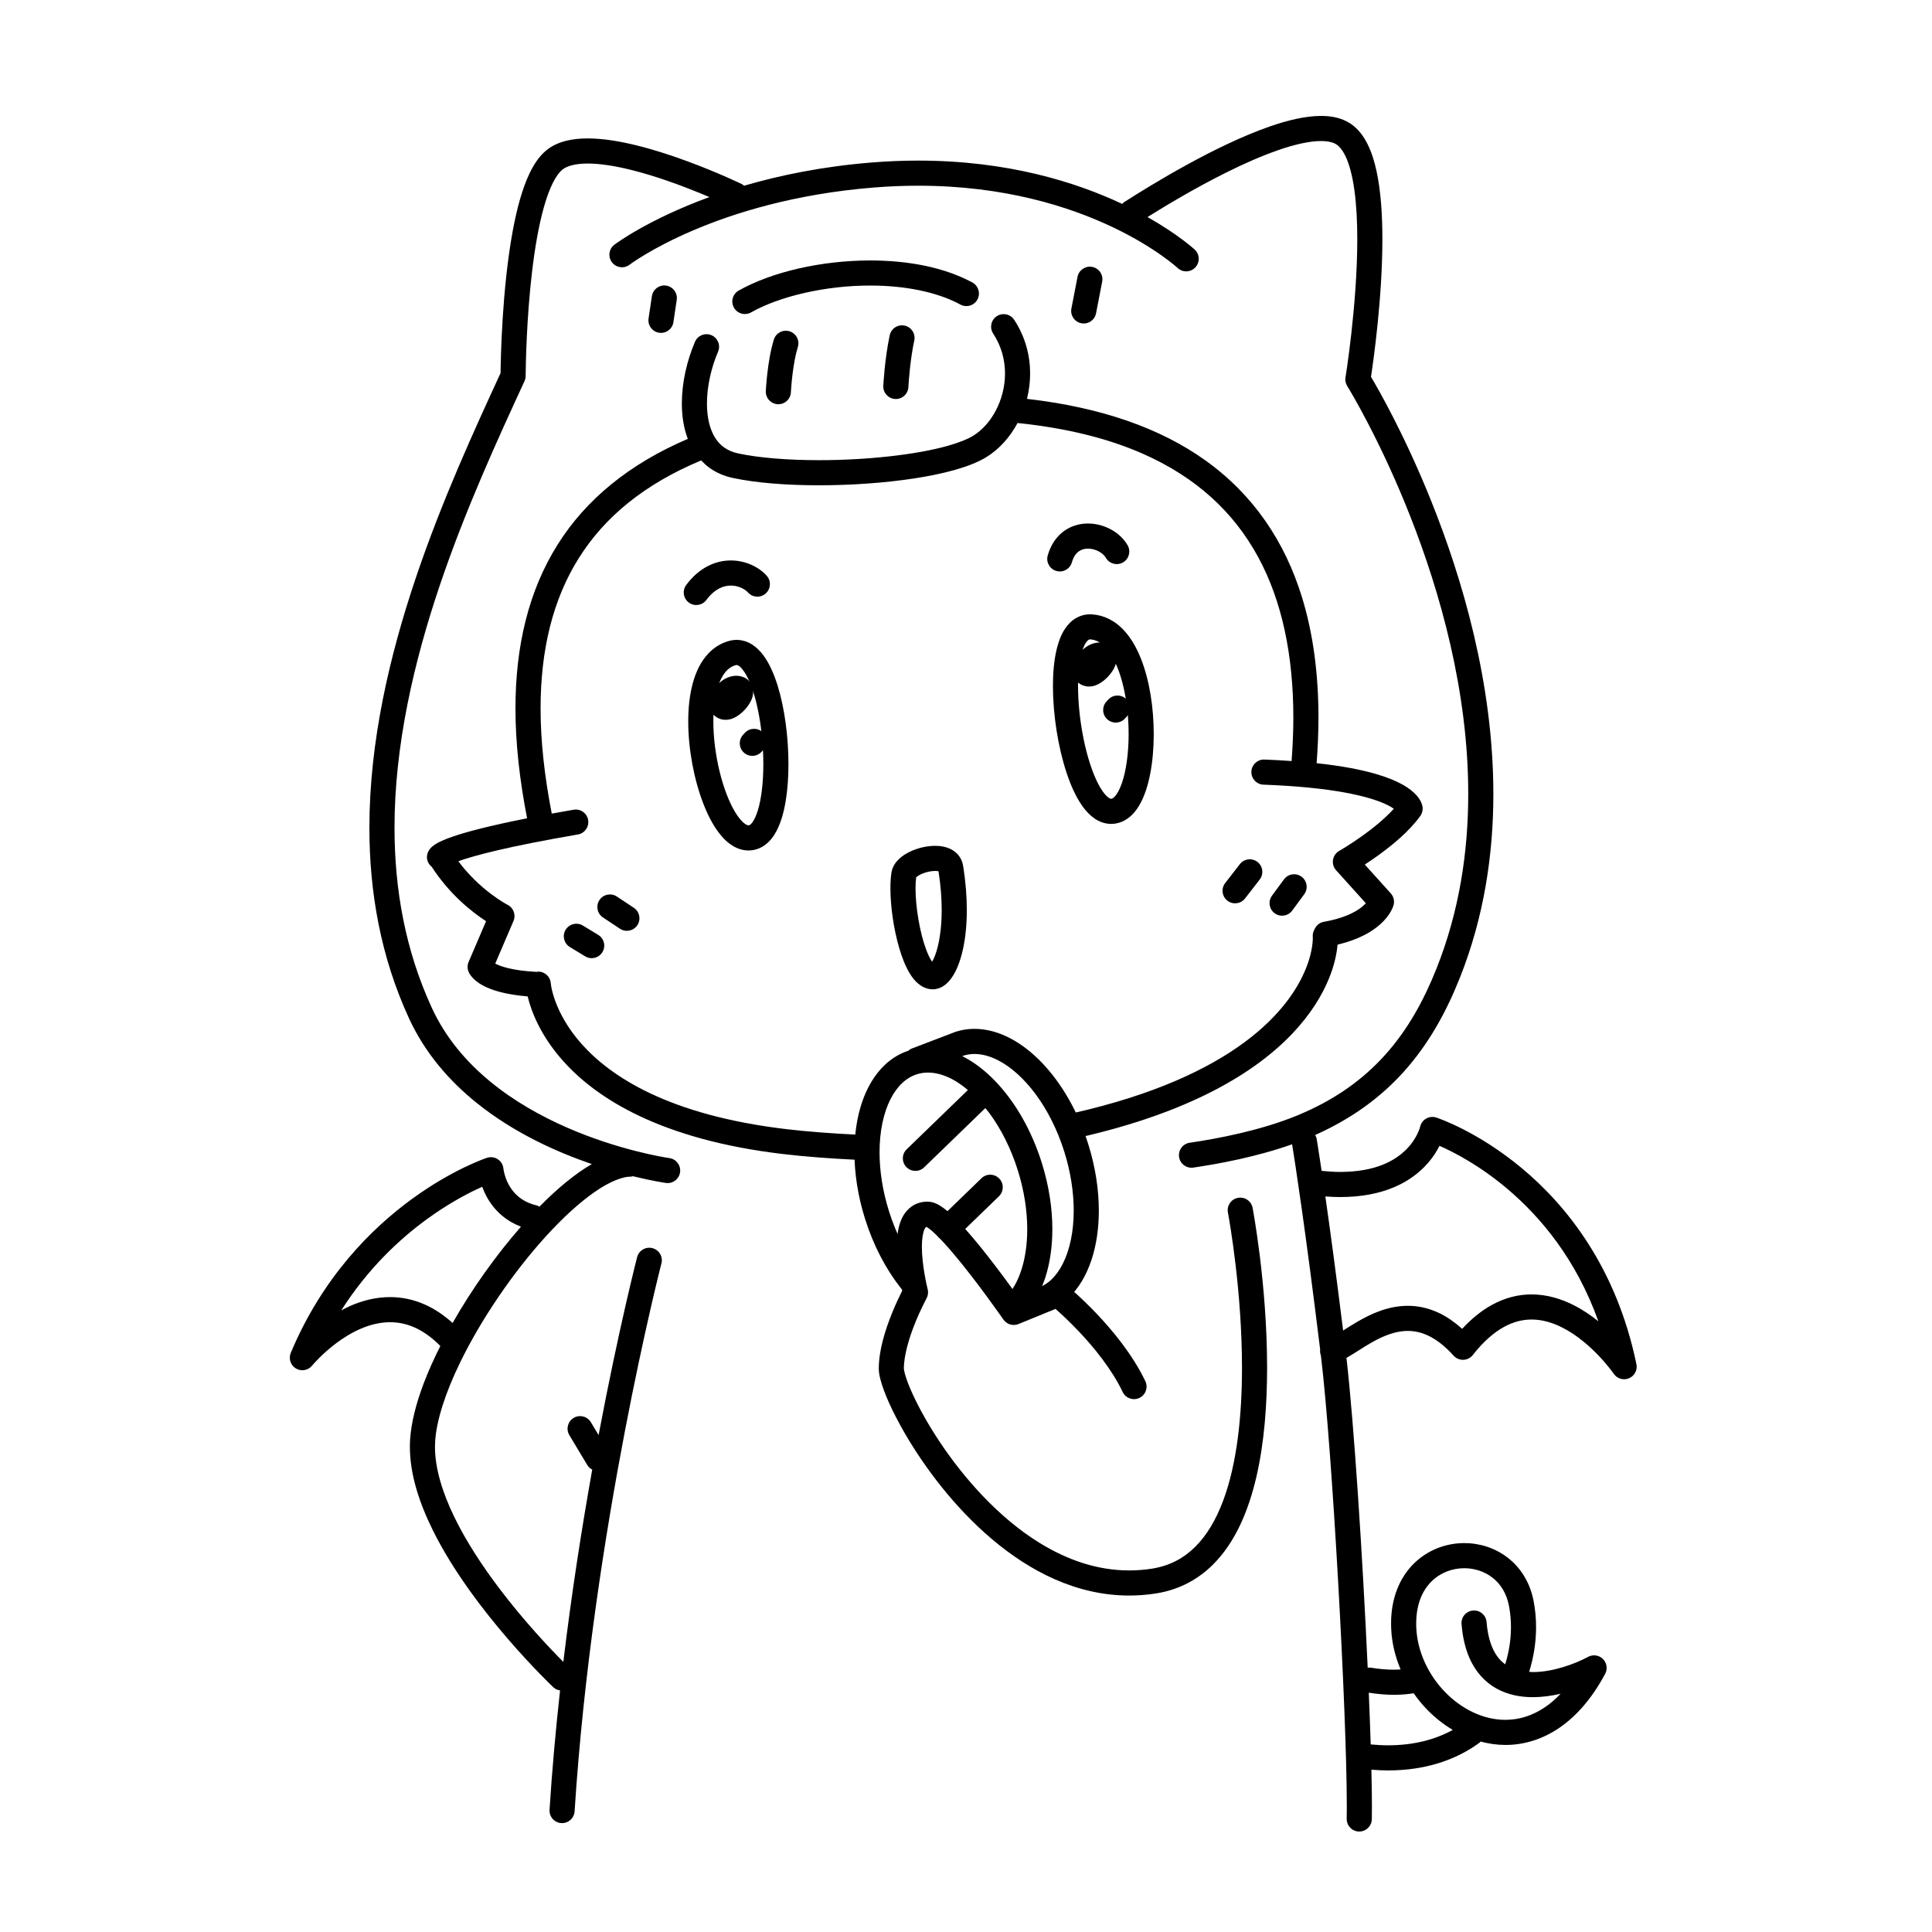 <svg width="200" height="200" viewBox="0 0 200 200" xmlns="http://www.w3.org/2000/svg"><g id="type=offer-payment, mode=dark"><g id="Group 432527112"><path id="Vector" d="M88.555 117.452L88.555 117.452C86.322 117.347 83.595 117.152 81.332 116.881C69.261 115.435 63.251 111.49 60.203 108.065C58.677 106.347 57.882 104.739 57.464 103.577C57.255 102.996 57.142 102.527 57.081 102.216C57.051 102.06 57.034 101.943 57.025 101.872L57.017 101.799L57.017 101.798C56.97 101.082 56.351 100.539 55.634 100.586C55.596 100.589 55.565 100.61 55.528 100.615C55.514 100.614 55.503 100.606 55.489 100.605L55.489 100.605C53.073 100.476 51.827 100.048 51.266 99.751L53.157 95.34C53.427 94.709 53.159 93.975 52.546 93.666C52.442 93.62 49.665 92.14 47.449 89.156C48.974 88.599 52.446 87.652 59.823 86.384C60.53 86.262 61.005 85.59 60.883 84.882C60.762 84.175 60.089 83.7 59.382 83.822L59.382 83.822C58.581 83.96 57.831 84.094 57.118 84.224C56.369 80.378 55.96 76.733 55.961 73.344C55.962 67.298 57.214 62.064 59.94 57.738C62.597 53.527 66.682 50.124 72.588 47.662C72.841 47.93 73.11 48.187 73.416 48.409C74.112 48.916 74.943 49.283 75.875 49.481C78.321 50.001 81.462 50.235 84.773 50.237C88.105 50.236 91.595 49.994 94.655 49.524C96.185 49.289 97.608 48.997 98.861 48.641C100.115 48.283 101.195 47.872 102.076 47.34C103.441 46.508 104.548 45.258 105.339 43.789C110.392 44.308 114.663 45.379 118.211 46.929C123.849 49.398 127.705 53.02 130.222 57.626C132.734 62.232 133.887 67.871 133.887 74.314C133.887 75.763 133.819 77.257 133.706 78.783C132.822 78.721 131.9 78.667 130.891 78.629C130.173 78.602 129.57 79.162 129.543 79.88C129.516 80.597 130.076 81.201 130.794 81.228C138.011 81.494 141.66 82.441 143.361 83.21C143.781 83.399 144.08 83.573 144.29 83.719C143.401 84.704 142.181 85.705 141.101 86.476C140.42 86.966 139.795 87.373 139.345 87.654C139.12 87.795 138.938 87.905 138.815 87.978L138.674 88.061L138.632 88.086C138.289 88.281 138.054 88.619 137.992 89.009C137.929 89.399 138.046 89.793 138.31 90.086L141.39 93.501C141.269 93.633 141.124 93.778 140.917 93.938C140.26 94.447 139.091 95.067 137.023 95.432C136.574 95.511 136.241 95.823 136.074 96.214C135.959 96.422 135.88 96.651 135.896 96.906L135.895 96.906L135.901 97.106C135.903 97.731 135.749 98.887 135.17 100.303C134.3 102.433 132.493 105.193 128.792 107.922C125.092 110.649 119.484 113.34 111.044 115.241C110.343 115.399 109.904 116.095 110.062 116.795C110.219 117.496 110.915 117.936 111.616 117.778C123.224 115.163 129.95 111.029 133.782 106.998C135.696 104.985 136.878 103.003 137.578 101.284C138.134 99.913 138.381 98.729 138.463 97.79C140.621 97.277 142.025 96.462 142.906 95.662C143.919 94.749 144.213 93.887 144.262 93.699C144.38 93.271 144.271 92.812 143.974 92.483L141.283 89.5C141.678 89.243 142.13 88.938 142.618 88.587C144.095 87.519 145.849 86.105 147.031 84.465C147.23 84.186 147.31 83.846 147.258 83.508C147.224 83.272 147.07 82.814 146.639 82.333C145.989 81.606 144.795 80.81 142.42 80.117C140.922 79.683 138.942 79.289 136.297 79.005C136.416 77.41 136.487 75.842 136.487 74.314C136.487 69.816 135.952 65.616 134.773 61.8C133.01 56.078 129.758 51.218 124.785 47.663C120.143 44.339 114.028 42.173 106.31 41.291C106.523 40.446 106.638 39.563 106.639 38.664C106.64 36.799 106.137 34.856 104.987 33.105C104.593 32.505 103.787 32.338 103.187 32.732C102.586 33.127 102.419 33.932 102.814 34.533L102.813 34.532C103.669 35.838 104.037 37.257 104.039 38.664C104.04 40.023 103.685 41.364 103.085 42.501C102.487 43.64 101.645 44.562 100.726 45.118C100.165 45.462 99.264 45.826 98.151 46.14C94.799 47.097 89.575 47.641 84.773 47.637C81.593 47.638 78.575 47.401 76.418 46.938C75.808 46.807 75.335 46.589 74.943 46.305C74.359 45.88 73.933 45.29 73.633 44.515C73.335 43.744 73.183 42.795 73.184 41.769C73.181 40.02 73.625 38.056 74.334 36.406C74.617 35.746 74.311 34.982 73.651 34.7C72.991 34.417 72.227 34.723 71.945 35.383C71.105 37.347 70.587 39.596 70.584 41.769C70.586 43.036 70.763 44.288 71.202 45.432C65.101 48.044 60.64 51.741 57.74 56.352C54.694 61.185 53.359 66.947 53.361 73.344C53.361 76.932 53.791 80.735 54.564 84.709C50.622 85.49 48.301 86.114 46.897 86.593C45.944 86.921 45.408 87.174 45.023 87.425C44.83 87.553 44.671 87.682 44.524 87.859C44.38 88.033 44.243 88.28 44.206 88.579C44.148 89.04 44.355 89.457 44.69 89.731C46.591 92.667 48.969 94.489 50.318 95.362L48.511 99.579C48.376 99.894 48.37 100.246 48.495 100.565C48.601 100.857 49.015 101.51 50.036 102.042C50.962 102.53 52.377 102.961 54.625 103.148C54.966 104.572 55.871 107.104 58.259 109.792C61.794 113.779 68.513 117.978 81.023 119.462C83.381 119.744 86.148 119.941 88.433 120.049C89.15 120.083 89.758 119.529 89.792 118.812C89.826 118.095 89.272 117.486 88.555 117.452Z"/><path id="Vector_2" d="M169.402 141.217C167.326 131.188 162.16 124.77 157.524 120.919C152.886 117.061 148.785 115.723 148.68 115.687C148.331 115.574 147.946 115.614 147.629 115.798C147.315 115.979 147.091 116.288 147.012 116.642L147.01 116.641C147.007 116.663 146.712 117.853 145.58 118.989C144.442 120.12 142.489 121.305 138.737 121.319C138.146 121.319 137.496 121.276 136.814 121.208C136.488 119.019 136.305 117.917 136.303 117.91C136.278 117.757 136.217 117.622 136.145 117.494C139.981 115.784 142.993 113.544 145.357 110.902C147.909 108.051 149.718 104.758 151.128 101.212C153.62 94.944 154.592 88.47 154.592 82.187C154.589 70.692 151.354 59.824 148.136 51.81C145.431 45.08 142.738 40.376 141.925 39.01C142.19 37.259 143.102 30.837 143.104 24.77C143.103 22.265 142.951 19.823 142.505 17.741C142.28 16.699 141.982 15.744 141.56 14.902C141.139 14.065 140.585 13.321 139.809 12.801C138.902 12.2 137.843 12.002 136.752 12C135.124 12.005 133.334 12.441 131.445 13.092C125.806 15.056 119.254 19.079 116.352 20.935C116.278 20.982 116.231 21.052 116.17 21.11C111.374 18.848 104.302 16.624 95.056 16.625C93.492 16.625 91.866 16.689 90.179 16.826C85.075 17.242 80.693 18.154 77.022 19.227C76.95 19.171 76.89 19.103 76.804 19.061C76.779 19.05 74.373 17.884 71.198 16.711C69.61 16.124 67.83 15.535 66.047 15.087C64.261 14.641 62.478 14.331 60.837 14.329C60.051 14.33 59.294 14.401 58.577 14.583C57.862 14.766 57.179 15.063 56.592 15.533C55.834 16.145 55.294 16.969 54.833 17.916C54.037 19.575 53.493 21.67 53.074 23.926C51.963 29.968 51.835 37.151 51.819 38.618C49.124 44.475 45.767 51.76 43.061 59.772C40.319 67.897 38.242 76.772 38.24 85.691C38.24 92.356 39.407 99.051 42.341 105.421C44.01 109.043 46.538 111.918 49.352 114.18C53.218 117.286 57.616 119.255 61.267 120.505C59.501 121.526 57.673 123.055 55.842 124.914C55.752 124.868 55.669 124.811 55.566 124.787L55.566 124.787C54.722 124.587 54.126 124.255 53.664 123.87C52.974 123.295 52.579 122.565 52.36 121.961C52.251 121.661 52.187 121.398 52.153 121.219L52.12 121.022L52.115 120.983L52.115 120.98H52.114C52.08 120.585 51.87 120.229 51.54 120.009C51.208 119.788 50.793 119.732 50.414 119.856C50.323 119.887 46.911 121.016 42.676 124.095C38.445 127.172 33.384 132.221 30.102 140.044C29.851 140.641 30.077 141.329 30.632 141.662C31.186 141.995 31.898 141.87 32.307 141.369L32.308 141.369C32.326 141.345 33.301 140.171 34.81 139.044C35.563 138.48 36.447 137.929 37.396 137.528C38.346 137.126 39.354 136.875 40.38 136.875C41.214 136.876 42.064 137.036 42.955 137.435C43.794 137.813 44.676 138.421 45.585 139.335C44.914 140.669 44.317 141.99 43.836 143.271C43.072 145.312 42.571 147.25 42.454 149.02C42.438 149.272 42.43 149.527 42.43 149.782C42.435 152.663 43.419 155.61 44.824 158.448C46.94 162.701 50.045 166.727 52.628 169.72C55.21 172.71 57.27 174.656 57.293 174.677C57.489 174.862 57.73 174.95 57.977 174.991C57.532 179.027 57.155 183.167 56.888 187.345C56.842 188.062 57.386 188.68 58.102 188.726C58.819 188.771 59.437 188.228 59.483 187.511C60.411 172.96 62.66 158.765 64.676 148.219C65.685 142.945 66.635 138.583 67.332 135.542C67.68 134.021 67.966 132.831 68.164 132.022C68.263 131.618 68.34 131.309 68.392 131.101C68.445 130.894 68.471 130.791 68.471 130.791C68.651 130.095 68.233 129.386 67.538 129.207C66.843 129.027 66.134 129.445 65.954 130.14L65.954 130.14C65.949 130.163 64.059 137.479 61.966 148.559L61.168 147.229C60.799 146.613 60.001 146.413 59.385 146.782C58.769 147.152 58.569 147.95 58.939 148.566L60.806 151.679C60.93 151.885 61.111 152.025 61.308 152.133C60.247 158.059 59.181 164.842 58.316 172.039C57.031 170.75 54.306 167.901 51.656 164.392C49.942 162.124 48.264 159.583 47.032 157.046C45.797 154.509 45.025 151.98 45.03 149.782C45.03 149.581 45.036 149.382 45.049 149.188C45.179 147.056 46.115 144.168 47.59 141.13C49.794 136.564 53.181 131.622 56.6 127.887C58.307 126.02 60.025 124.453 61.567 123.387C63.105 122.31 64.476 121.788 65.306 121.805C65.383 121.805 65.448 121.775 65.521 121.762C67.579 122.27 68.898 122.454 68.934 122.459C69.645 122.558 70.302 122.061 70.401 121.35C70.499 120.639 70.003 119.983 69.292 119.884L69.291 119.884L69.249 119.878C68.751 119.805 63.98 119.044 58.663 116.712C56.004 115.548 53.211 113.993 50.741 111.959C48.27 109.924 46.125 107.42 44.703 104.334C41.95 98.356 40.841 92.056 40.84 85.691C40.839 77.179 42.836 68.561 45.524 60.603C48.212 52.644 51.583 45.351 54.297 39.452C54.376 39.279 54.415 39.102 54.416 38.913C54.416 38.912 54.416 38.845 54.417 38.708C54.428 37.687 54.508 32.974 55.072 28.177C55.352 25.781 55.757 23.361 56.313 21.408C56.59 20.433 56.906 19.575 57.242 18.91C57.575 18.243 57.935 17.782 58.216 17.562C58.446 17.378 58.775 17.216 59.219 17.103C59.662 16.989 60.213 16.929 60.837 16.929C62.144 16.927 63.759 17.193 65.414 17.609C67.9 18.232 70.482 19.184 72.427 19.979C72.791 20.127 73.123 20.267 73.438 20.401C67.052 22.73 63.678 25.273 63.597 25.335C63.026 25.77 62.917 26.586 63.353 27.157C63.789 27.728 64.605 27.837 65.176 27.401L65.176 27.401C65.317 27.295 74.061 20.746 90.39 19.418C92.007 19.286 93.562 19.225 95.056 19.225C103.98 19.226 110.715 21.387 115.217 23.531C117.468 24.604 119.158 25.673 120.277 26.466C120.836 26.862 121.252 27.19 121.524 27.413C121.66 27.525 121.76 27.611 121.823 27.667L121.891 27.727L121.904 27.74L121.904 27.739C122.428 28.23 123.251 28.204 123.741 27.68C124.232 27.155 124.206 26.333 123.682 25.842C123.62 25.785 121.96 24.261 118.79 22.469C120.777 21.226 123.736 19.459 126.834 17.912C128.677 16.99 130.565 16.149 132.297 15.549C134.026 14.945 135.609 14.595 136.752 14.6C137.526 14.598 138.059 14.754 138.366 14.964C138.641 15.144 138.952 15.499 139.237 16.069C139.667 16.918 140.007 18.205 140.211 19.718C140.419 21.233 140.505 22.974 140.505 24.77C140.505 28.165 140.2 31.754 139.894 34.482C139.741 35.846 139.589 36.997 139.474 37.804C139.417 38.208 139.369 38.525 139.336 38.741C139.303 38.957 139.285 39.067 139.285 39.067C139.234 39.38 139.297 39.696 139.465 39.965L139.496 40.015C139.841 40.578 142.979 45.782 146.018 53.52C149.06 61.258 151.995 71.527 151.992 82.187C151.992 88.204 151.062 94.341 148.712 100.251C147.378 103.604 145.713 106.606 143.419 109.167C141.124 111.729 138.197 113.869 134.245 115.491C130.519 117.021 126.039 117.879 123.156 118.296C122.445 118.4 121.953 119.06 122.057 119.77C122.16 120.481 122.82 120.973 123.531 120.869C126.176 120.481 130.081 119.76 133.758 118.456C133.767 118.51 133.778 118.575 133.793 118.672C134.043 120.222 135.131 127.179 136.662 139.707C136.643 139.896 136.655 140.091 136.726 140.281C136.728 140.287 136.732 140.29 136.734 140.295C136.74 140.341 136.745 140.382 136.75 140.428C137.912 149.977 139.424 177.413 139.421 187.037C139.421 187.492 139.417 187.906 139.411 188.277C139.398 188.995 139.97 189.587 140.688 189.599C141.406 189.612 141.998 189.04 142.01 188.322C142.017 187.934 142.021 187.505 142.021 187.037C142.02 185.956 142.001 184.655 141.967 183.198C142.55 183.243 143.123 183.274 143.678 183.274C147.561 183.278 150.752 182.176 153.17 180.394C153.211 180.364 153.232 180.32 153.268 180.286C154.098 180.506 154.955 180.636 155.832 180.637C157.705 180.64 159.638 180.082 161.413 178.869C163.19 177.658 164.808 175.815 166.166 173.274C166.436 172.768 166.344 172.147 165.938 171.741C165.533 171.336 164.911 171.244 164.406 171.514C163.015 172.269 160.681 173.103 158.691 173.091C158.555 173.091 158.43 173.073 158.298 173.066C158.77 171.546 159.013 169.986 159.014 168.458C159.014 167.543 158.931 166.64 158.765 165.766C158.402 163.83 157.408 162.281 156.095 161.264C154.783 160.244 153.181 159.741 151.582 159.741C149.705 159.74 147.799 160.438 146.358 161.863C144.914 163.285 143.996 165.425 144.003 168.071C144.003 168.239 144.007 168.406 144.014 168.574C144.077 170.057 144.428 171.487 144.988 172.819C144.763 172.833 144.537 172.846 144.293 172.846C143.579 172.846 142.781 172.783 141.887 172.633C141.783 172.616 141.684 172.636 141.583 172.644C141.061 161.179 140.161 147.274 139.384 140.569C139.618 140.435 139.852 140.296 140.092 140.146C140.938 139.614 141.85 139.006 142.809 138.545C143.769 138.082 144.752 137.776 145.738 137.777C146.433 137.779 147.142 137.92 147.923 138.302C148.703 138.686 149.56 139.321 150.479 140.339C150.738 140.625 151.104 140.78 151.49 140.767C151.875 140.753 152.229 140.573 152.467 140.269C153.591 138.835 154.678 137.92 155.688 137.365C156.701 136.81 157.638 136.599 158.551 136.597C159.636 136.596 160.706 136.912 161.721 137.424C163.243 138.188 164.608 139.397 165.565 140.416C166.045 140.925 166.425 141.384 166.681 141.712C166.809 141.875 166.906 142.006 166.969 142.093L167.039 142.19L167.054 142.212L167.056 142.214C167.405 142.726 168.067 142.92 168.638 142.677C169.209 142.435 169.528 141.824 169.402 141.217ZM40.38 134.275C38.906 134.276 37.537 134.638 36.326 135.157C35.975 135.308 35.649 135.481 35.324 135.654C38.073 131.337 41.339 128.285 44.206 126.198C46.175 124.765 47.952 123.789 49.227 123.176C49.48 123.053 49.708 122.949 49.919 122.855C50.029 123.155 50.168 123.48 50.347 123.818C50.708 124.497 51.235 125.229 51.996 125.865C52.524 126.308 53.173 126.694 53.928 126.987C51.342 129.943 48.856 133.434 46.854 136.952C45.93 136.122 44.98 135.495 44.02 135.064C42.793 134.511 41.555 134.274 40.38 134.275ZM148.187 163.711C149.106 162.8 150.34 162.342 151.582 162.341C152.638 162.341 153.677 162.676 154.498 163.316C155.318 163.96 155.948 164.895 156.211 166.251C156.345 166.958 156.414 167.7 156.414 168.458C156.414 169.722 156.211 171.027 155.818 172.29C155.51 172.067 155.23 171.792 154.976 171.44C154.45 170.702 154.025 169.588 153.889 167.912C153.831 167.197 153.204 166.664 152.489 166.722C151.773 166.78 151.24 167.407 151.298 168.122L151.298 168.122C151.406 169.465 151.678 170.62 152.106 171.605C152.74 173.083 153.758 174.166 154.94 174.81C156.123 175.459 157.425 175.691 158.691 175.691C159.669 175.687 160.636 175.551 161.553 175.338C161.026 175.894 160.488 176.353 159.949 176.72C158.581 177.649 157.2 178.034 155.832 178.037C153.587 178.042 151.322 176.945 149.592 175.16C147.861 173.381 146.71 170.953 146.612 168.466C146.606 168.329 146.603 168.198 146.603 168.071C146.611 165.999 147.273 164.625 148.187 163.711ZM144.293 175.446C145.031 175.446 145.712 175.387 146.343 175.287C146.761 175.885 147.222 176.451 147.726 176.971C148.52 177.789 149.417 178.503 150.389 179.08C148.61 180.062 146.409 180.671 143.678 180.674C143.108 180.674 142.509 180.638 141.894 180.583C141.842 178.923 141.776 177.126 141.696 175.228C142.625 175.371 143.495 175.446 144.293 175.446ZM158.551 133.997C157.218 133.995 155.81 134.327 154.435 135.087C153.388 135.663 152.362 136.48 151.362 137.561C150.605 136.882 149.841 136.348 149.07 135.969C147.943 135.413 146.806 135.175 145.738 135.177C143.701 135.182 141.968 135.991 140.568 136.794C140 137.122 139.497 137.444 139.039 137.736C138.295 131.734 137.667 127.121 137.2 123.857C137.731 123.896 138.246 123.918 138.737 123.918C140.967 123.919 142.783 123.536 144.242 122.929C146.433 122.022 147.782 120.614 148.546 119.435C148.735 119.144 148.889 118.868 149.017 118.615C150.48 119.259 153.176 120.64 156.062 123.086C159.478 125.984 163.161 130.342 165.466 136.784C164.707 136.174 163.848 135.585 162.893 135.103C161.61 134.455 160.143 133.998 158.551 133.997Z"/><path id="Vector_3" d="M101.184 31.003C101.525 30.371 101.289 29.582 100.657 29.241C97.628 27.614 93.869 26.966 90.088 26.961C85.042 26.971 79.964 28.12 76.471 30.076C75.845 30.429 75.624 31.221 75.977 31.847C76.329 32.473 77.122 32.694 77.748 32.341L77.747 32.341C80.663 30.684 85.457 29.552 90.088 29.561C93.565 29.557 96.953 30.19 99.422 31.529C100.054 31.87 100.843 31.635 101.184 31.003Z"/><path id="Vector_4" d="M113.463 32.434L114.098 29.154C114.234 28.449 113.773 27.767 113.069 27.631C112.364 27.494 111.682 27.955 111.545 28.66L110.911 31.94C110.774 32.645 111.235 33.327 111.94 33.463C112.645 33.6 113.327 33.139 113.463 32.434Z"/><path id="Vector_5" d="M69.711 33.351L70.055 31.044C70.16 30.333 69.671 29.672 68.96 29.566C68.25 29.461 67.589 29.95 67.483 30.661L67.139 32.968C67.034 33.678 67.523 34.34 68.234 34.446C68.944 34.551 69.605 34.062 69.711 33.351Z"/><path id="Vector_6" d="M80.109 35.153L80.109 35.153C79.751 36.315 79.555 37.619 79.434 38.66C79.314 39.699 79.278 40.464 79.277 40.484C79.243 41.201 79.796 41.81 80.514 41.844C81.231 41.878 81.84 41.325 81.874 40.608L81.88 40.492C81.897 40.215 81.948 39.469 82.061 38.59C82.173 37.712 82.351 36.695 82.592 35.923C82.805 35.237 82.421 34.509 81.736 34.297C81.05 34.084 80.322 34.467 80.109 35.153Z"/><path id="Vector_7" d="M92.105 34.705L92.104 34.705C91.575 37.177 91.443 39.904 91.439 39.94C91.403 40.657 91.954 41.267 92.672 41.304C93.389 41.34 93.999 40.789 94.036 40.072L94.042 39.963C94.071 39.449 94.233 37.16 94.646 35.252C94.797 34.55 94.35 33.858 93.649 33.708C92.947 33.556 92.255 34.003 92.105 34.705Z"/><path id="Vector_8" d="M74.614 86.458C74.975 86.89 75.375 87.268 75.849 87.557C76.319 87.845 76.883 88.041 77.486 88.04C77.642 88.04 77.803 88.028 77.966 88.001L77.971 88C78.386 87.929 78.775 87.761 79.103 87.537C79.68 87.14 80.079 86.601 80.392 86.009C80.857 85.116 81.145 84.064 81.34 82.892C81.531 81.722 81.62 80.433 81.62 79.102C81.617 76.301 81.233 73.321 80.484 70.924C80.103 69.724 79.641 68.666 79.004 67.813C78.683 67.388 78.312 67.01 77.854 66.719C77.4 66.43 76.839 66.239 76.254 66.242C75.981 66.242 75.705 66.281 75.438 66.358C74.628 66.585 73.922 67.032 73.37 67.603C72.537 68.467 72.027 69.572 71.703 70.777C71.381 71.986 71.247 73.313 71.246 74.686C71.25 77.605 71.852 80.73 72.825 83.237C73.317 84.491 73.895 85.592 74.614 86.458ZM74.497 70.604C74.708 70.092 74.963 69.694 75.236 69.415C75.511 69.134 75.793 68.961 76.147 68.859L76.155 68.857L76.254 68.842C76.305 68.844 76.35 68.848 76.467 68.918C76.666 69.034 77.021 69.42 77.344 70.054C77.838 70.999 78.278 72.435 78.569 74.039C78.863 75.645 79.02 77.425 79.02 79.102C79.023 80.95 78.822 82.684 78.457 83.872C78.279 84.465 78.056 84.914 77.867 85.157C77.773 85.281 77.692 85.353 77.638 85.389L77.532 85.436L77.486 85.44C77.437 85.439 77.356 85.43 77.2 85.336C76.928 85.179 76.496 84.733 76.09 84.049C75.472 83.027 74.892 81.515 74.489 79.851C74.083 78.185 73.845 76.36 73.846 74.686C73.843 73.087 74.07 71.626 74.497 70.604Z"/><path id="Vector_9" d="M75.436 66.359L75.439 66.358L75.443 66.357L75.436 66.359Z"/><path id="Vector_10" d="M112.098 83.517C112.447 83.993 112.838 84.412 113.318 84.739C113.794 85.064 114.388 85.292 115.027 85.29L115.136 85.288L115.148 85.288C115.598 85.269 116.036 85.139 116.411 84.933C117.073 84.569 117.544 84.019 117.916 83.403C118.469 82.474 118.826 81.35 119.072 80.09C119.315 78.831 119.434 77.438 119.435 76.002C119.431 73.296 119.019 70.451 118.083 68.119C117.612 66.954 117.007 65.906 116.185 65.082C115.378 64.266 114.298 63.681 113.069 63.603L113.069 63.6L113.049 63.6C113.047 63.599 113.045 63.599 113.043 63.599V63.599L112.85 63.592C112.064 63.582 111.305 63.928 110.793 64.433C110.015 65.195 109.631 66.187 109.365 67.298C109.107 68.414 109 69.679 108.999 71.027C109.002 73.975 109.52 77.305 110.415 80.012C110.867 81.367 111.406 82.566 112.098 83.517ZM112.117 67.138C112.276 66.704 112.465 66.427 112.59 66.312C112.725 66.198 112.735 66.202 112.85 66.192L112.861 66.192L112.884 66.194C113.416 66.232 113.859 66.443 114.348 66.921C115.073 67.631 115.746 68.981 116.177 70.624C116.615 72.264 116.836 74.18 116.835 76.002C116.838 77.965 116.573 79.832 116.128 81.091C115.91 81.72 115.644 82.187 115.427 82.428C115.318 82.551 115.228 82.617 115.169 82.649L115.036 82.69L115.027 82.69C114.99 82.688 114.928 82.686 114.776 82.585C114.512 82.419 114.078 81.912 113.687 81.147C113.087 80.002 112.547 78.327 112.178 76.519C111.807 74.709 111.598 72.757 111.599 71.027C111.594 69.425 111.789 68.003 112.117 67.138Z"/><path id="Vector_11" d="M93.093 98.163C93.387 99.152 93.734 100.049 94.195 100.798C94.428 101.173 94.69 101.517 95.036 101.813C95.378 102.105 95.841 102.362 96.4 102.408L96.422 102.41L96.553 102.414C96.959 102.415 97.323 102.281 97.607 102.108C98.106 101.797 98.431 101.384 98.72 100.906C99.145 100.185 99.469 99.276 99.708 98.157C99.944 97.039 100.084 95.715 100.084 94.198C100.084 92.822 99.969 91.288 99.698 89.612C99.641 89.246 99.49 88.886 99.269 88.597C98.936 88.157 98.489 87.897 98.068 87.753C97.643 87.608 97.222 87.561 96.806 87.56C95.885 87.565 94.971 87.794 94.157 88.185C93.751 88.385 93.369 88.626 93.03 88.955C92.699 89.281 92.378 89.724 92.282 90.336C92.206 90.837 92.176 91.377 92.176 91.953C92.179 93.864 92.514 96.187 93.093 98.163ZM95.547 90.413C95.95 90.253 96.445 90.157 96.806 90.159C96.957 90.157 97.076 90.176 97.155 90.195C97.385 91.67 97.484 93.014 97.484 94.198C97.486 96.261 97.185 97.861 96.819 98.849C96.71 99.15 96.595 99.384 96.493 99.559C96.309 99.296 96.089 98.869 95.89 98.338C95.223 96.599 94.768 93.858 94.776 91.953C94.775 91.515 94.801 91.132 94.842 90.822C94.919 90.742 95.189 90.544 95.547 90.413Z"/><path id="Vector_12" d="M74.445 60.922C74.867 60.703 75.269 60.619 75.658 60.618C76.039 60.618 76.408 60.705 76.722 60.844C77.036 60.981 77.29 61.175 77.433 61.335C77.912 61.869 78.734 61.913 79.268 61.434C79.802 60.954 79.847 60.132 79.367 59.598C78.941 59.126 78.401 58.745 77.774 58.466C77.147 58.189 76.429 58.018 75.658 58.018C74.876 58.017 74.041 58.199 73.243 58.617C72.444 59.032 71.69 59.678 71.038 60.556C70.61 61.132 70.73 61.946 71.306 62.375C71.882 62.803 72.696 62.684 73.125 62.108L73.124 62.107C73.575 61.504 74.024 61.142 74.445 60.922Z"/><path id="Vector_13" d="M128.886 93.008L130.403 91.051C130.843 90.483 130.739 89.667 130.172 89.227C129.604 88.787 128.788 88.891 128.348 89.458L126.831 91.415C126.391 91.983 126.495 92.799 127.062 93.239C127.63 93.679 128.446 93.575 128.886 93.008Z"/><path id="Vector_14" d="M133.769 94.263L135.012 92.574C135.438 91.996 135.314 91.182 134.736 90.757C134.158 90.331 133.344 90.454 132.918 91.032L131.675 92.721C131.249 93.299 131.373 94.113 131.951 94.538C132.529 94.964 133.343 94.841 133.769 94.263Z"/><path id="Vector_15" d="M61.927 96.778L60.341 95.814C59.727 95.442 58.928 95.637 58.554 96.25C58.182 96.864 58.377 97.663 58.99 98.036L60.576 99C61.19 99.373 61.989 99.178 62.362 98.564C62.735 97.951 62.54 97.151 61.927 96.778Z"/><path id="Vector_16" d="M65.978 95.777C66.375 95.179 66.212 94.372 65.614 93.975L63.857 92.809C63.259 92.412 62.452 92.575 62.055 93.173C61.658 93.771 61.821 94.578 62.419 94.975L64.176 96.141C64.774 96.538 65.581 96.375 65.978 95.777Z"/><path id="Vector_17" d="M111.663 57.085C111.929 56.891 112.246 56.795 112.623 56.794C112.994 56.792 113.407 56.9 113.749 57.085C114.093 57.268 114.354 57.524 114.478 57.745C114.837 58.367 115.631 58.58 116.253 58.222C116.875 57.863 117.089 57.068 116.731 56.446C116.309 55.721 115.685 55.176 114.979 54.794C114.269 54.415 113.464 54.195 112.623 54.194C111.782 54.192 110.888 54.428 110.124 54.99C109.357 55.549 108.767 56.419 108.461 57.497C108.263 58.187 108.661 58.907 109.351 59.106C110.041 59.304 110.762 58.906 110.96 58.216L110.96 58.216C111.143 57.594 111.4 57.283 111.663 57.085Z"/><path id="Vector_18" d="M103.44 122.001C102.941 121.485 102.118 121.472 101.602 121.971C100.132 123.394 98.662 124.817 97.194 126.24C96.678 126.739 96.665 127.562 97.164 128.078C97.664 128.594 98.487 128.607 99.003 128.108L99.002 128.107C100.471 126.685 101.941 125.262 103.41 123.839C103.926 123.339 103.939 122.517 103.44 122.001Z"/><path id="Vector_19" d="M107.843 109.996C106.821 108.934 105.714 108.073 104.544 107.466C103.376 106.86 102.136 106.508 100.881 106.507C100.238 106.507 99.593 106.6 98.966 106.797L98.891 106.823L94.381 108.547C94.247 108.598 94.137 108.682 94.032 108.768C93.124 109.072 92.307 109.571 91.619 110.218C90.536 111.235 89.752 112.584 89.231 114.127C88.711 115.672 88.452 117.42 88.451 119.287C88.451 121.452 88.802 123.779 89.535 126.127C90.405 128.917 91.702 131.375 93.249 133.338C93.694 133.902 94.511 133.998 95.075 133.554C95.639 133.109 95.736 132.292 95.291 131.728L95.291 131.728C93.96 130.041 92.796 127.854 92.017 125.353C91.359 123.246 91.051 121.17 91.051 119.287C91.049 117.122 91.463 115.215 92.166 113.818C92.516 113.119 92.934 112.548 93.397 112.115C93.861 111.681 94.365 111.381 94.93 111.204C95.299 111.088 95.676 111.032 96.068 111.032C96.831 111.032 97.665 111.248 98.535 111.699C99.083 111.982 99.64 112.379 100.193 112.842C98.081 114.887 95.969 116.931 93.858 118.976C93.342 119.476 93.329 120.299 93.829 120.814C94.328 121.33 95.151 121.343 95.667 120.844L95.667 120.844C97.777 118.8 99.889 116.756 102 114.711C102.134 114.878 102.273 115.03 102.404 115.207C103.608 116.833 104.654 118.874 105.374 121.184C106.031 123.289 106.339 125.365 106.339 127.248C106.34 128.806 106.127 130.232 105.744 131.428C105.361 132.626 104.808 133.588 104.158 134.258C103.659 134.773 103.672 135.597 104.188 136.096C104.704 136.595 105.528 136.582 106.027 136.066C106.234 135.852 106.422 135.617 106.606 135.379C106.921 135.832 107.491 136.063 108.046 135.889L108.046 135.889C109.006 135.591 109.863 135.069 110.583 134.392C111.666 133.375 112.45 132.026 112.971 130.482C113.491 128.937 113.75 127.188 113.751 125.321C113.751 123.157 113.4 120.831 112.669 118.485C111.595 115.051 109.884 112.12 107.843 109.996ZM110.036 130.792C109.686 131.491 109.268 132.062 108.805 132.496C108.516 132.766 108.204 132.967 107.879 133.136C108.001 132.838 108.119 132.535 108.22 132.221C108.699 130.722 108.938 129.04 108.939 127.248C108.939 125.083 108.588 122.757 107.856 120.409C106.782 116.976 105.071 114.045 103.03 111.921C102.008 110.859 100.901 109.998 99.732 109.391C99.69 109.37 99.647 109.354 99.606 109.334L99.761 109.274C100.122 109.163 100.493 109.107 100.881 109.107C101.644 109.107 102.477 109.323 103.348 109.774C104.652 110.448 106.015 111.654 107.217 113.282C108.421 114.908 109.466 116.949 110.187 119.259C110.843 121.363 111.151 123.438 111.151 125.321C111.153 127.487 110.739 129.395 110.036 130.792Z"/><path id="Vector_20" d="M128.147 124.001C127.442 124.136 126.979 124.817 127.114 125.522L127.114 125.522L127.129 125.602C127.284 126.44 128.572 133.705 128.57 141.585C128.574 146.42 128.074 151.489 126.616 155.363C125.891 157.301 124.935 158.929 123.737 160.118C122.534 161.307 121.11 162.087 119.265 162.384C118.46 162.511 117.67 162.57 116.892 162.57C113.577 162.57 110.474 161.477 107.64 159.735C103.394 157.128 99.814 153.05 97.337 149.348C96.098 147.499 95.132 145.745 94.488 144.34C94.166 143.639 93.925 143.024 93.773 142.546C93.617 142.076 93.564 141.71 93.57 141.669C93.56 140.326 94.127 138.442 94.728 136.968C95.026 136.227 95.326 135.579 95.55 135.122C95.662 134.893 95.755 134.712 95.819 134.59L95.892 134.452L95.913 134.411C96.073 134.12 96.115 133.784 96.033 133.463L96.028 133.443C95.966 133.214 95.427 130.929 95.433 129.068C95.426 128.281 95.544 127.58 95.702 127.259C95.778 127.095 95.841 127.039 95.862 127.025C95.876 127.018 95.888 127.011 95.914 127.005C96.019 127.066 96.233 127.21 96.472 127.421C97.057 127.924 97.85 128.774 98.666 129.739C99.896 131.19 101.205 132.914 102.199 134.267C102.697 134.944 103.116 135.53 103.411 135.945C103.558 136.152 103.674 136.318 103.753 136.43C103.832 136.543 103.873 136.601 103.873 136.601C104.219 137.101 104.87 137.295 105.434 137.064L109.266 135.497C109.821 135.986 110.722 136.813 111.727 137.878C113.3 139.54 115.111 141.781 116.221 144.101C116.531 144.749 117.308 145.022 117.955 144.711C118.603 144.4 118.875 143.624 118.565 142.976C117.22 140.184 115.17 137.722 113.456 135.923C111.74 134.128 110.354 133.007 110.324 132.983C109.956 132.685 109.452 132.611 109.015 132.791L105.407 134.266C104.719 133.3 103.518 131.645 102.207 129.974C101.193 128.683 100.119 127.388 99.139 126.377C98.646 125.87 98.181 125.434 97.719 125.088C97.486 124.915 97.254 124.763 96.992 124.636C96.729 124.513 96.431 124.398 96.019 124.393C95.417 124.388 94.808 124.573 94.34 124.917C93.988 125.171 93.719 125.494 93.52 125.828C93.223 126.334 93.065 126.869 92.965 127.412C92.867 127.955 92.833 128.512 92.833 129.068C92.834 130.301 93.006 131.538 93.173 132.487C93.254 132.944 93.335 133.33 93.398 133.612C93.149 134.103 92.735 134.956 92.316 135.997C91.665 137.635 90.981 139.692 90.971 141.669C90.973 142.037 91.035 142.373 91.128 142.751C91.481 144.135 92.349 146.1 93.686 148.411C95.694 151.86 98.747 155.989 102.665 159.313C104.625 160.974 106.803 162.433 109.185 163.483C111.565 164.532 114.153 165.171 116.892 165.17C117.803 165.17 118.73 165.1 119.671 164.952C122.045 164.582 124.032 163.499 125.571 161.961C127.885 159.649 129.245 156.405 130.071 152.84C130.892 149.269 131.169 145.343 131.17 141.585C131.168 132.888 129.675 125.081 129.668 125.035C129.533 124.329 128.852 123.867 128.147 124.001Z"/><path id="Vector_21" d="M77.106 75.867L76.924 76.065C76.438 76.593 76.471 77.416 76.999 77.902C77.527 78.388 78.35 78.355 78.836 77.827L79.019 77.629C79.505 77.1 79.472 76.278 78.943 75.791C78.415 75.305 77.593 75.339 77.106 75.867Z"/><path id="Vector_22" d="M76.551 69.982L76.553 69.983H76.555L76.551 69.982Z"/><path id="Vector_23" d="M77.367 73.153C77.514 72.958 77.647 72.751 77.759 72.511C77.866 72.269 77.967 71.996 77.972 71.609C77.978 71.295 77.87 70.856 77.566 70.52C77.265 70.182 76.867 70.031 76.553 69.983C76.447 69.966 76.335 69.956 76.219 69.956C75.748 69.958 75.358 70.103 75.038 70.279C74.559 70.552 74.204 70.907 73.919 71.304C73.779 71.505 73.658 71.718 73.562 71.957C73.469 72.197 73.395 72.462 73.393 72.794C73.39 73.099 73.472 73.497 73.736 73.844C73.997 74.195 74.402 74.407 74.746 74.477L74.754 74.478C74.887 74.507 75.01 74.516 75.116 74.516C75.653 74.504 75.988 74.325 76.285 74.151C76.722 73.878 77.068 73.54 77.367 73.153Z"/><path id="Vector_24" d="M116.566 72.349C116.039 71.861 115.217 71.892 114.729 72.419L114.545 72.617C114.058 73.144 114.089 73.967 114.616 74.454C115.143 74.942 115.965 74.911 116.453 74.384L116.636 74.186C117.124 73.659 117.093 72.836 116.566 72.349Z"/><path id="Vector_25" d="M114.17 66.536L114.172 66.537L114.175 66.537L114.17 66.536Z"/><path id="Vector_26" d="M114.987 69.707C115.135 69.512 115.268 69.306 115.379 69.065C115.487 68.824 115.588 68.55 115.593 68.163C115.599 67.85 115.492 67.411 115.187 67.074C114.886 66.736 114.487 66.584 114.173 66.537C114.067 66.519 113.956 66.51 113.839 66.51C113.369 66.512 112.979 66.656 112.659 66.833C112.18 67.106 111.825 67.461 111.541 67.859C111.4 68.059 111.279 68.272 111.184 68.511C111.09 68.751 111.016 69.016 111.014 69.348C111.011 69.654 111.093 70.052 111.358 70.399C111.618 70.749 112.024 70.961 112.368 71.032L112.373 71.033C112.516 71.064 112.637 71.071 112.737 71.071C113.274 71.059 113.609 70.879 113.906 70.706C114.342 70.432 114.688 70.094 114.987 69.707Z"/></g></g></svg>